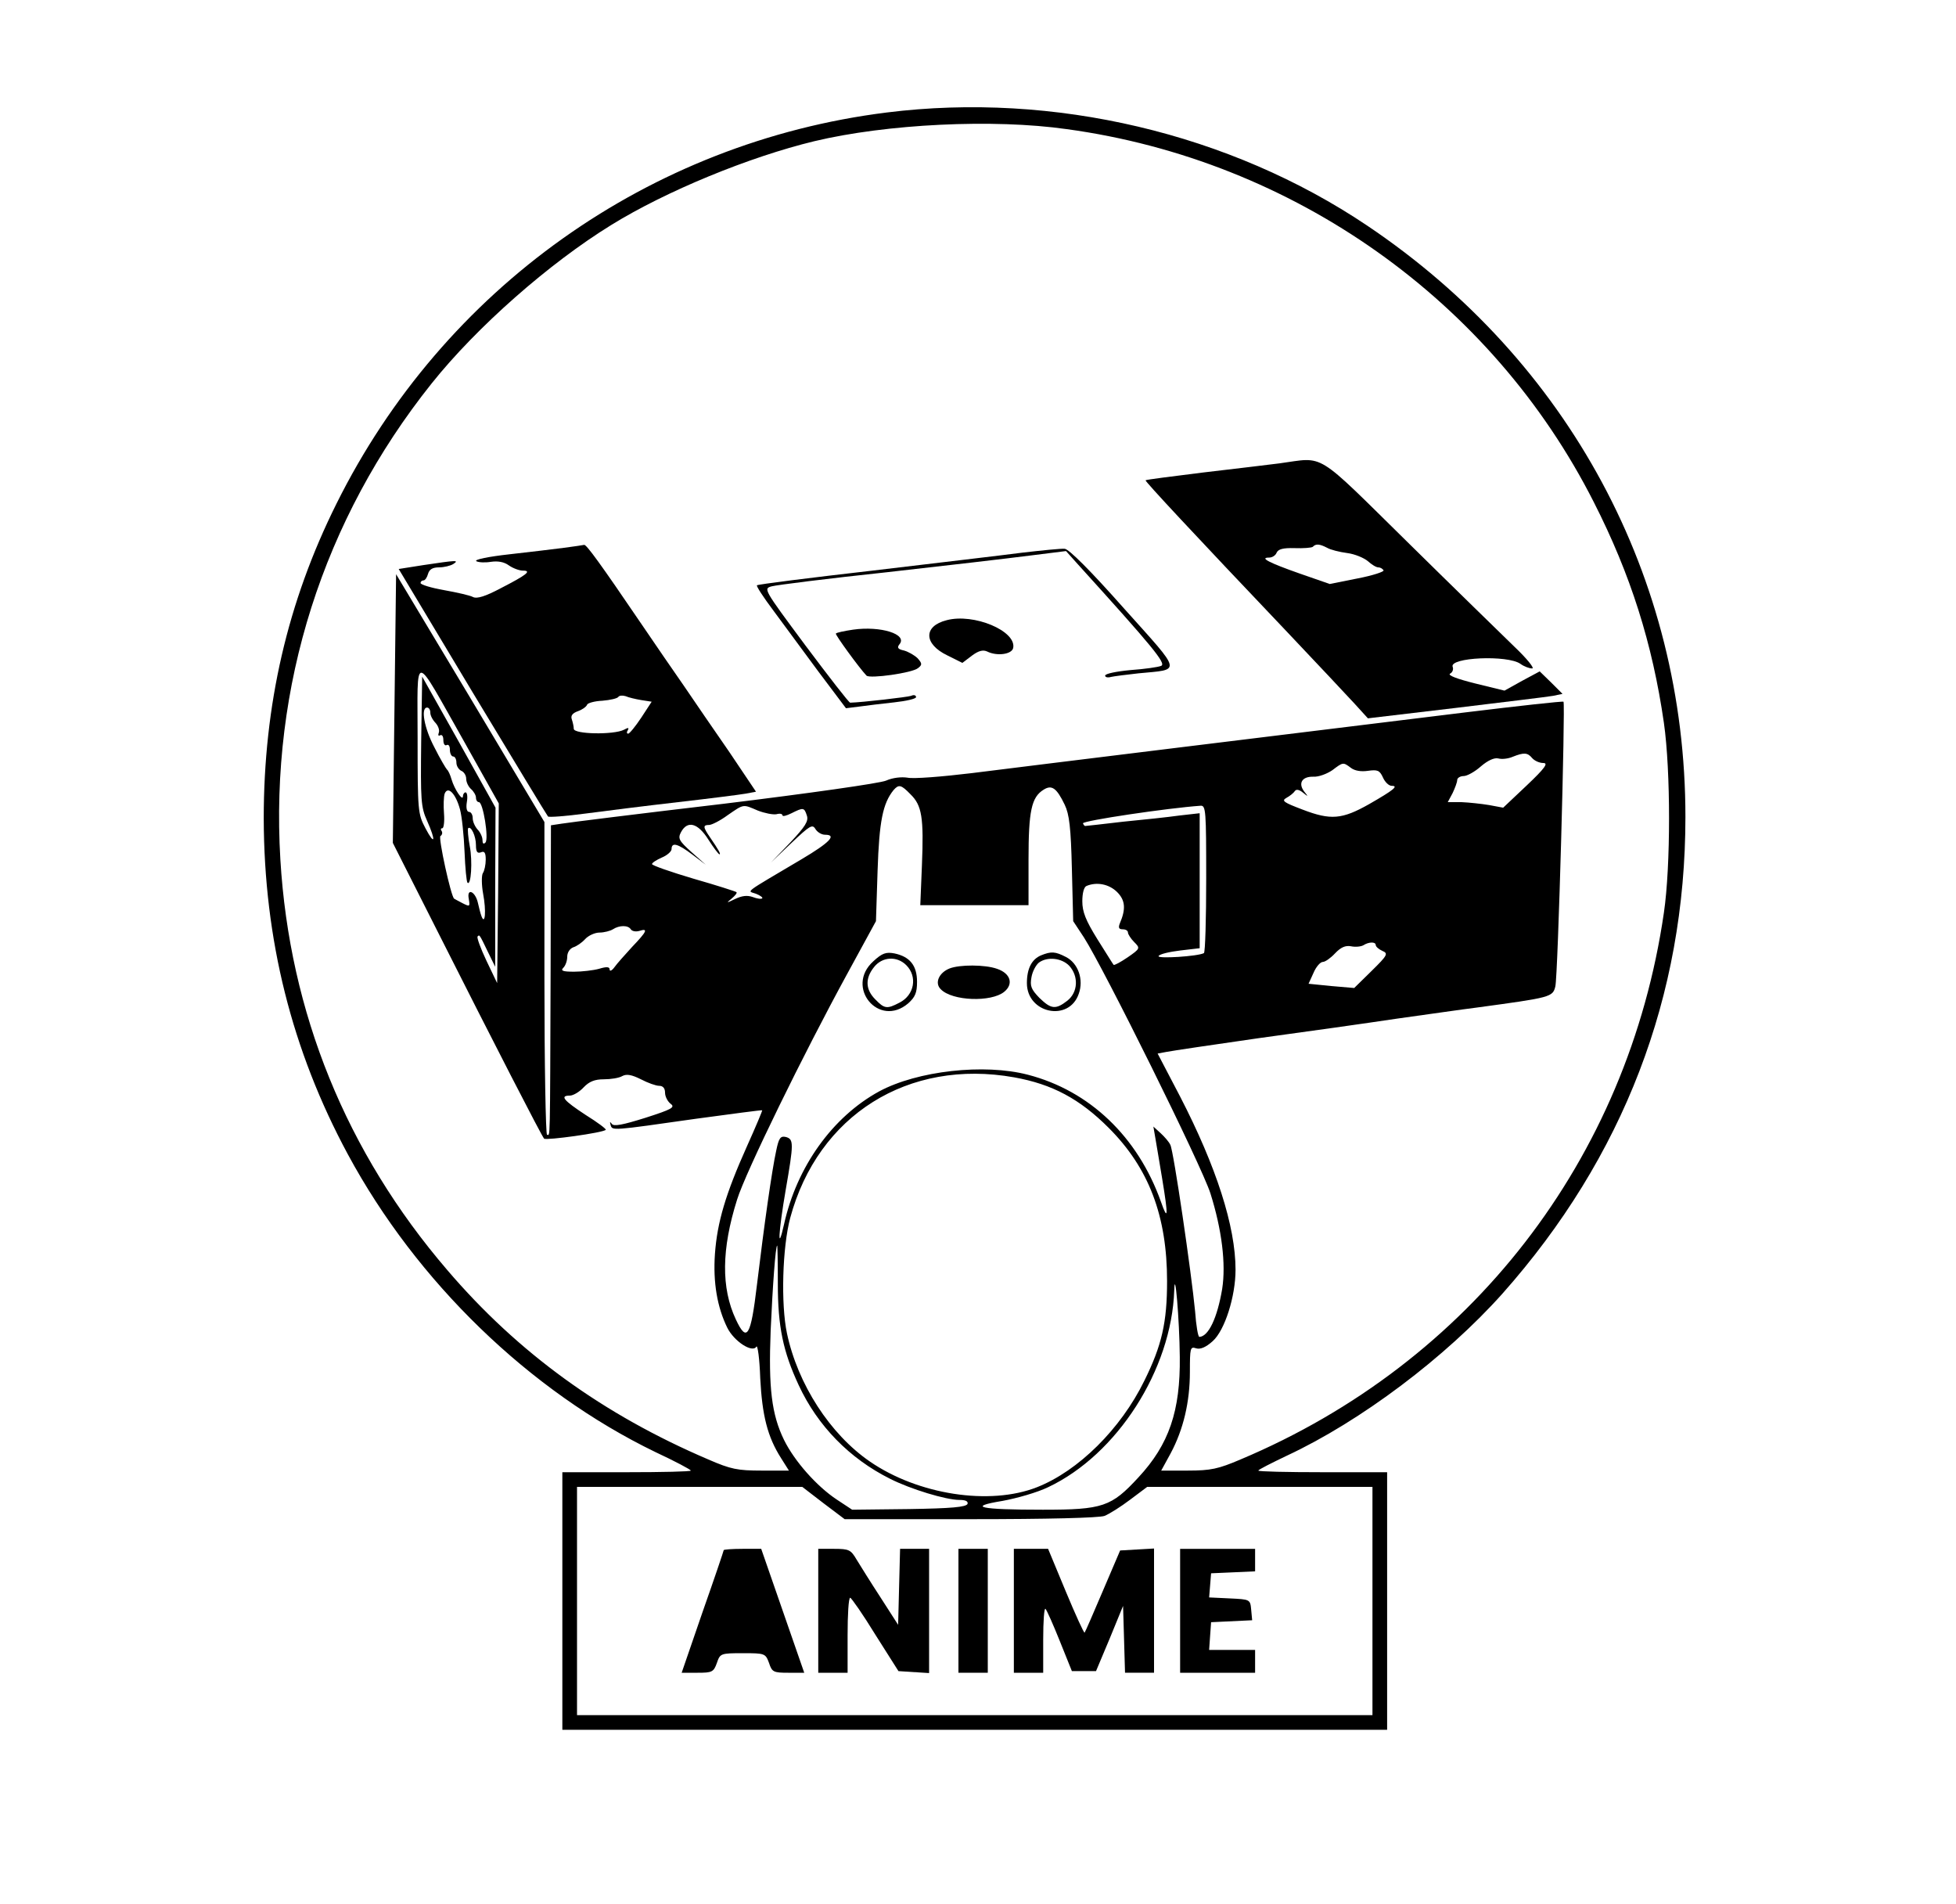 <?xml version="1.0" standalone="no"?>
<!DOCTYPE svg PUBLIC "-//W3C//DTD SVG 20010904//EN"
 "http://www.w3.org/TR/2001/REC-SVG-20010904/DTD/svg10.dtd">
<svg version="1.0" xmlns="http://www.w3.org/2000/svg"
 width="600pt" height="584pt" viewBox="0 0 600 584"
 preserveAspectRatio="xMidYMid meet">
<g transform="translate(0,584) scale(0.1,-0.1)"
fill="#000000" stroke="none">
<path d="M2720 5495 c-728 -91 -1360 -540 -1688 -1200 -150 -301 -223 -617
-223 -965 1 -371 86 -711 258 -1030 211 -391 557 -726 943 -913 60 -28 109
-54 109 -57 1 -3 -88 -5 -196 -5 l-198 0 0 -395 0 -395 1265 0 1265 0 0 395 0
395 -198 0 c-108 0 -197 2 -197 5 0 3 40 23 88 46 225 105 486 301 661 497
371 418 561 912 561 1462 0 733 -357 1397 -976 1813 -421 283 -962 411 -1474
347z m552 -51 c696 -95 1304 -526 1617 -1144 113 -222 180 -434 215 -677 21
-147 21 -439 0 -582 -110 -757 -593 -1380 -1299 -1677 -68 -29 -91 -34 -161
-34 l-82 0 29 53 c39 73 59 157 59 250 0 73 1 78 19 72 13 -4 30 3 51 22 37
33 70 137 70 219 0 133 -59 316 -170 531 l-69 132 27 5 c15 3 142 22 282 42
140 19 332 46 425 60 94 13 204 29 245 34 228 31 233 32 241 65 8 32 31 866
25 873 -3 2 -139 -13 -303 -33 -498 -61 -1338 -164 -1512 -186 -91 -11 -179
-18 -197 -14 -19 3 -46 0 -66 -9 -18 -8 -236 -39 -498 -71 -256 -30 -480 -58
-497 -61 l-33 -5 -1 -442 c-2 -549 -1 -507 -11 -507 -4 0 -8 216 -8 480 l0
479 -227 380 -228 380 -5 -412 -5 -412 139 -275 c171 -339 317 -623 325 -632
6 -6 181 18 189 27 3 2 -25 23 -62 46 -67 44 -80 59 -48 59 10 0 29 11 42 25
17 18 34 25 62 25 22 0 47 4 57 10 13 7 29 4 57 -10 21 -11 46 -20 56 -20 12
0 18 -8 18 -21 0 -12 8 -27 17 -34 15 -11 4 -17 -77 -43 -70 -22 -97 -27 -103
-19 -6 8 -7 7 -4 -3 5 -18 2 -18 262 19 110 15 201 27 203 26 1 -1 -20 -51
-47 -111 -65 -145 -91 -232 -98 -330 -6 -87 7 -163 38 -226 21 -42 77 -78 89
-58 4 7 10 -37 12 -97 6 -114 22 -179 64 -245 l24 -38 -84 0 c-73 0 -94 4
-163 34 -323 138 -584 327 -801 581 -310 361 -484 790 -512 1259 -32 532 131
1043 464 1460 138 173 361 369 551 486 168 104 424 209 623 257 222 53 549 69
774 37z m-1849 -1877 l107 -191 -2 -275 -3 -276 -33 69 c-18 38 -30 71 -27 74
6 6 5 8 32 -48 l22 -45 0 244 1 244 -112 201 -113 201 -3 -198 c-2 -181 -1
-202 18 -244 28 -63 24 -78 -5 -23 -23 44 -24 51 -24 275 0 270 -16 271 142
-8z m-103 87 c0 -8 7 -22 16 -31 8 -9 13 -22 10 -30 -3 -8 -1 -11 4 -8 6 3 10
-3 10 -15 0 -12 5 -18 10 -15 6 3 10 -3 10 -14 0 -12 5 -21 10 -21 6 0 10 -9
10 -19 0 -10 7 -21 15 -25 8 -3 15 -14 15 -24 0 -11 7 -25 15 -32 8 -7 15 -19
15 -26 0 -8 4 -14 9 -14 13 0 31 -113 20 -124 -6 -6 -9 -3 -9 8 0 9 -7 24 -15
32 -8 9 -15 24 -15 35 0 10 -5 19 -11 19 -7 0 -10 12 -7 30 3 17 1 30 -4 30
-4 0 -8 -6 -8 -12 0 -17 -26 21 -35 52 -4 14 -10 27 -14 30 -3 3 -21 33 -38
67 -32 60 -43 123 -23 123 6 0 10 -7 10 -16z m3380 -139 c7 -8 22 -15 34 -15
16 0 6 -15 -51 -69 l-72 -68 -43 8 c-24 4 -62 8 -85 9 l-42 0 15 28 c7 15 14
33 14 40 0 6 9 12 20 12 10 0 34 13 53 30 21 18 41 27 53 24 11 -3 30 -1 44 5
35 14 46 13 60 -4z m-556 -30 c12 -9 31 -12 52 -9 29 4 36 2 46 -20 6 -14 18
-26 27 -26 22 0 6 -13 -69 -56 -83 -47 -118 -50 -204 -17 -58 22 -66 27 -50
36 11 6 22 15 26 21 4 6 13 5 25 -5 16 -13 17 -13 4 3 -20 26 -7 47 28 46 16
-1 42 9 58 20 33 25 33 25 57 7z m-1351 -81 c35 -34 41 -71 35 -218 l-5 -122
166 0 166 0 0 140 c0 149 9 191 46 214 25 16 40 6 65 -46 14 -29 19 -70 22
-197 l4 -160 33 -50 c61 -95 361 -700 388 -785 35 -111 48 -216 36 -293 -15
-89 -42 -146 -70 -147 -4 0 -10 35 -13 78 -11 116 -66 493 -76 511 -4 9 -18
25 -30 36 l-22 20 6 -35 c3 -19 13 -75 21 -125 19 -115 18 -133 -4 -70 -71
199 -219 340 -408 389 -134 35 -339 12 -456 -51 -143 -78 -253 -231 -292 -408
-21 -93 -17 -23 5 105 25 144 25 156 1 163 -17 4 -22 -3 -30 -42 -13 -59 -37
-228 -59 -411 -19 -160 -31 -179 -65 -106 -45 96 -44 215 4 367 26 84 205 449
336 689 l90 165 5 155 c5 152 16 206 49 247 16 18 23 17 52 -13z m-1382 -46
c6 -22 12 -81 14 -130 2 -50 6 -92 9 -95 11 -11 16 66 7 112 -5 27 -7 52 -5
55 9 8 24 -24 24 -52 0 -20 4 -26 15 -22 11 5 15 -1 15 -22 0 -16 -4 -35 -9
-42 -4 -7 -4 -36 1 -63 10 -53 6 -98 -5 -69 -3 8 -8 27 -11 41 -8 36 -35 47
-28 12 4 -24 3 -24 -19 -13 -13 7 -25 13 -26 14 -10 8 -49 187 -42 192 5 3 7
10 4 15 -4 5 -3 9 2 9 4 0 7 20 5 45 -2 25 -1 52 2 61 10 25 34 0 47 -48z
m914 -4 c21 -8 46 -13 57 -11 10 3 18 1 18 -3 0 -5 12 -2 28 6 36 18 39 18 47
-7 6 -17 -5 -34 -51 -83 l-59 -61 63 60 c56 53 64 58 73 43 6 -10 19 -18 30
-18 37 0 14 -24 -72 -75 -184 -109 -167 -96 -140 -106 13 -5 22 -12 19 -14 -3
-3 -16 -1 -29 4 -17 6 -33 4 -54 -6 -27 -13 -28 -13 -11 1 11 9 18 18 15 20
-2 2 -61 21 -131 41 -71 21 -128 41 -128 45 0 4 14 13 30 20 17 7 30 19 30 26
0 22 19 17 64 -17 l41 -31 -44 39 c-39 35 -42 42 -32 61 20 37 52 28 84 -23
16 -25 31 -45 34 -45 5 0 -3 14 -29 52 -22 32 -22 38 -3 38 8 0 34 13 57 30
51 35 46 34 93 14z m1375 -208 c0 -124 -3 -227 -7 -229 -18 -10 -145 -18 -139
-9 3 6 33 13 66 17 l60 7 0 207 0 207 -62 -7 c-35 -5 -112 -13 -173 -19 -60
-7 -112 -13 -115 -13 -3 -1 -6 3 -8 8 -2 8 260 47 361 54 16 1 17 -16 17 -223z
m-273 -42 c25 -25 27 -52 8 -96 -5 -13 -3 -18 9 -18 9 0 16 -4 16 -10 0 -5 9
-19 19 -29 19 -19 19 -20 -20 -47 -22 -15 -41 -25 -43 -23 -2 2 -24 38 -50 79
-36 58 -46 84 -46 116 0 25 5 44 13 47 31 13 69 6 94 -19z m-1492 -114 c4 -6
15 -8 26 -5 28 9 24 -1 -22 -49 -22 -24 -47 -52 -54 -62 -8 -11 -15 -14 -15
-7 0 8 -9 9 -32 2 -18 -5 -53 -9 -77 -9 -35 0 -42 3 -33 12 7 7 12 22 12 34 0
13 8 25 19 29 10 3 26 14 36 25 10 11 30 20 44 20 14 0 33 5 41 10 20 13 47
13 55 0z m2285 -48 c0 -5 9 -13 20 -18 19 -8 17 -13 -33 -62 l-53 -52 -70 6
-70 7 15 33 c8 19 21 34 29 34 7 0 24 12 37 26 18 19 32 25 49 22 14 -3 31 -1
38 3 17 11 38 11 38 1z m-1109 -406 c117 -21 201 -66 290 -155 123 -123 179
-270 179 -470 0 -127 -16 -197 -70 -306 -72 -147 -202 -276 -329 -326 -145
-57 -365 -23 -513 79 -122 84 -221 237 -254 393 -19 90 -14 264 10 354 85 315
362 489 687 431z m-725 -633 c0 -131 16 -208 64 -311 58 -125 156 -225 280
-287 63 -32 172 -65 213 -65 19 0 27 -4 25 -12 -4 -10 -50 -14 -179 -16 l-175
-2 -47 31 c-62 41 -130 118 -162 183 -38 78 -48 159 -41 336 6 135 15 260 20
260 1 0 2 -53 2 -117z m1233 -224 c2 -166 -33 -269 -127 -370 -83 -90 -109
-99 -293 -99 -195 0 -234 9 -124 27 44 8 107 26 140 42 212 100 379 361 387
604 2 73 16 -89 17 -204z m-1093 -449 l65 -49 385 0 c240 0 395 4 412 10 15 6
50 28 79 50 l52 39 346 0 345 0 0 -350 0 -350 -1220 0 -1220 0 0 350 0 350
345 0 346 0 65 -50z"/>
<path d="M3925 4419 c-33 -4 -138 -17 -234 -28 -96 -12 -176 -22 -177 -24 -3
-2 146 -162 436 -467 91 -96 184 -195 206 -219 l40 -44 270 32 c148 18 282 34
298 37 l29 6 -35 35 -35 34 -54 -29 -54 -30 -90 22 c-56 14 -85 25 -77 30 8 4
11 14 8 21 -11 29 169 37 208 9 11 -8 27 -14 36 -14 8 0 -16 30 -55 67 -38 37
-186 181 -327 320 -288 283 -252 261 -393 242z m146 -259 c10 -6 38 -13 61
-16 24 -3 52 -15 64 -25 11 -10 25 -19 32 -19 6 0 13 -4 16 -9 3 -4 -33 -16
-80 -25 l-85 -17 -92 32 c-94 33 -125 49 -94 49 10 0 20 7 23 15 5 11 20 15
55 14 27 -1 52 1 56 4 9 10 21 9 44 -3z"/>
<path d="M1730 4160 c-30 -4 -106 -13 -168 -20 -63 -7 -108 -16 -101 -21 7 -4
27 -5 45 -2 21 3 40 0 55 -11 13 -9 32 -16 43 -16 28 0 12 -13 -68 -54 -47
-25 -73 -33 -85 -27 -9 5 -49 14 -88 21 -40 7 -73 17 -73 22 0 4 4 8 9 8 5 0
11 9 14 20 4 14 14 20 34 20 15 0 35 5 43 10 20 13 10 12 -91 -3 l-76 -12 226
-377 c125 -207 229 -379 232 -382 3 -3 55 1 115 9 60 8 188 24 284 35 96 11
190 23 207 26 l32 6 -82 122 c-46 66 -108 157 -138 201 -31 44 -91 132 -134
195 -123 181 -166 240 -173 239 -4 -1 -32 -5 -62 -9z m237 -467 l32 -5 -32
-49 c-18 -27 -36 -49 -40 -49 -5 0 -5 5 -1 11 4 8 1 8 -12 1 -31 -16 -154 -14
-154 3 0 7 -3 20 -6 29 -4 11 2 19 19 25 14 5 26 14 28 20 2 5 23 11 47 12 24
2 46 7 49 12 3 4 12 5 22 2 9 -4 30 -9 48 -12z"/>
<path d="M3135 4145 c-60 -8 -267 -32 -459 -55 -192 -22 -351 -42 -354 -45 -3
-2 20 -37 50 -77 29 -40 92 -124 138 -187 l85 -113 40 5 c22 3 70 9 108 13 37
4 67 11 67 16 0 6 -7 8 -15 4 -12 -4 -150 -20 -187 -21 -4 0 -65 79 -137 175
-130 175 -130 175 -103 182 15 4 173 24 352 43 179 20 376 43 438 51 l112 14
34 -38 c233 -257 274 -307 258 -314 -9 -4 -52 -10 -94 -13 -43 -4 -78 -11 -78
-17 0 -5 8 -7 18 -4 9 2 47 7 84 11 133 13 137 -3 -45 200 -101 114 -168 181
-181 182 -12 1 -70 -5 -131 -12z"/>
<path d="M2904 3938 c-72 -18 -71 -73 2 -108 l46 -23 29 22 c20 15 34 19 47
13 30 -15 76 -9 80 11 10 52 -121 107 -204 85z"/>
<path d="M2617 3909 c-27 -4 -51 -9 -53 -12 -3 -3 72 -106 94 -129 10 -10 140
8 158 23 13 10 13 14 -1 30 -9 9 -28 20 -42 24 -19 4 -22 9 -14 19 26 31 -58
57 -142 45z"/>
<path d="M2679 2892 c-88 -79 17 -206 107 -129 21 19 27 32 27 66 0 50 -22 77
-69 87 -26 5 -38 1 -65 -24z m101 -12 c35 -35 25 -92 -21 -115 -38 -20 -46
-19 -74 10 -30 30 -32 64 -4 99 25 32 70 35 99 6z"/>
<path d="M3193 2910 c-28 -12 -43 -40 -43 -85 0 -93 129 -120 159 -33 16 44
-2 94 -39 113 -33 17 -45 18 -77 5z m87 -32 c29 -32 27 -81 -6 -107 -36 -28
-50 -26 -86 9 -25 26 -29 36 -24 63 3 18 14 38 23 45 26 19 70 14 93 -10z"/>
<path d="M2913 2870 c-33 -13 -47 -45 -27 -64 35 -36 154 -40 194 -8 30 24 20
57 -22 71 -37 13 -114 13 -145 1z"/>
<path d="M2220 1086 c0 -2 -29 -88 -65 -190 l-64 -186 49 0 c44 0 49 2 59 30
10 29 11 30 80 30 68 0 69 -1 80 -30 9 -28 14 -30 59 -30 l49 0 -66 190 -66
190 -57 0 c-32 0 -58 -2 -58 -4z"/>
<path d="M2510 900 l0 -190 45 0 45 0 0 115 c0 63 3 115 8 115 4 -1 39 -51 77
-113 l71 -112 47 -3 47 -3 0 190 0 191 -45 0 -44 0 -3 -116 -3 -117 -54 84
c-30 46 -63 99 -74 117 -17 29 -23 32 -68 32 l-49 0 0 -190z"/>
<path d="M2940 900 l0 -190 45 0 45 0 0 190 0 190 -45 0 -45 0 0 -190z"/>
<path d="M3110 900 l0 -190 45 0 45 0 0 102 c0 56 3 98 7 94 4 -4 24 -49 44
-99 l37 -92 37 0 37 0 42 100 41 100 3 -102 3 -103 44 0 45 0 0 191 0 190 -52
-3 -52 -3 -53 -124 c-29 -68 -54 -126 -56 -128 -2 -2 -28 55 -58 127 l-54 130
-52 0 -53 0 0 -190z"/>
<path d="M3620 900 l0 -190 115 0 115 0 0 35 0 35 -71 0 -70 0 3 43 3 42 63 3
63 3 -3 32 c-3 32 -3 32 -66 35 l-63 3 3 37 3 37 68 3 67 3 0 34 0 35 -115 0
-115 0 0 -190z"/>
</g>
</svg>
